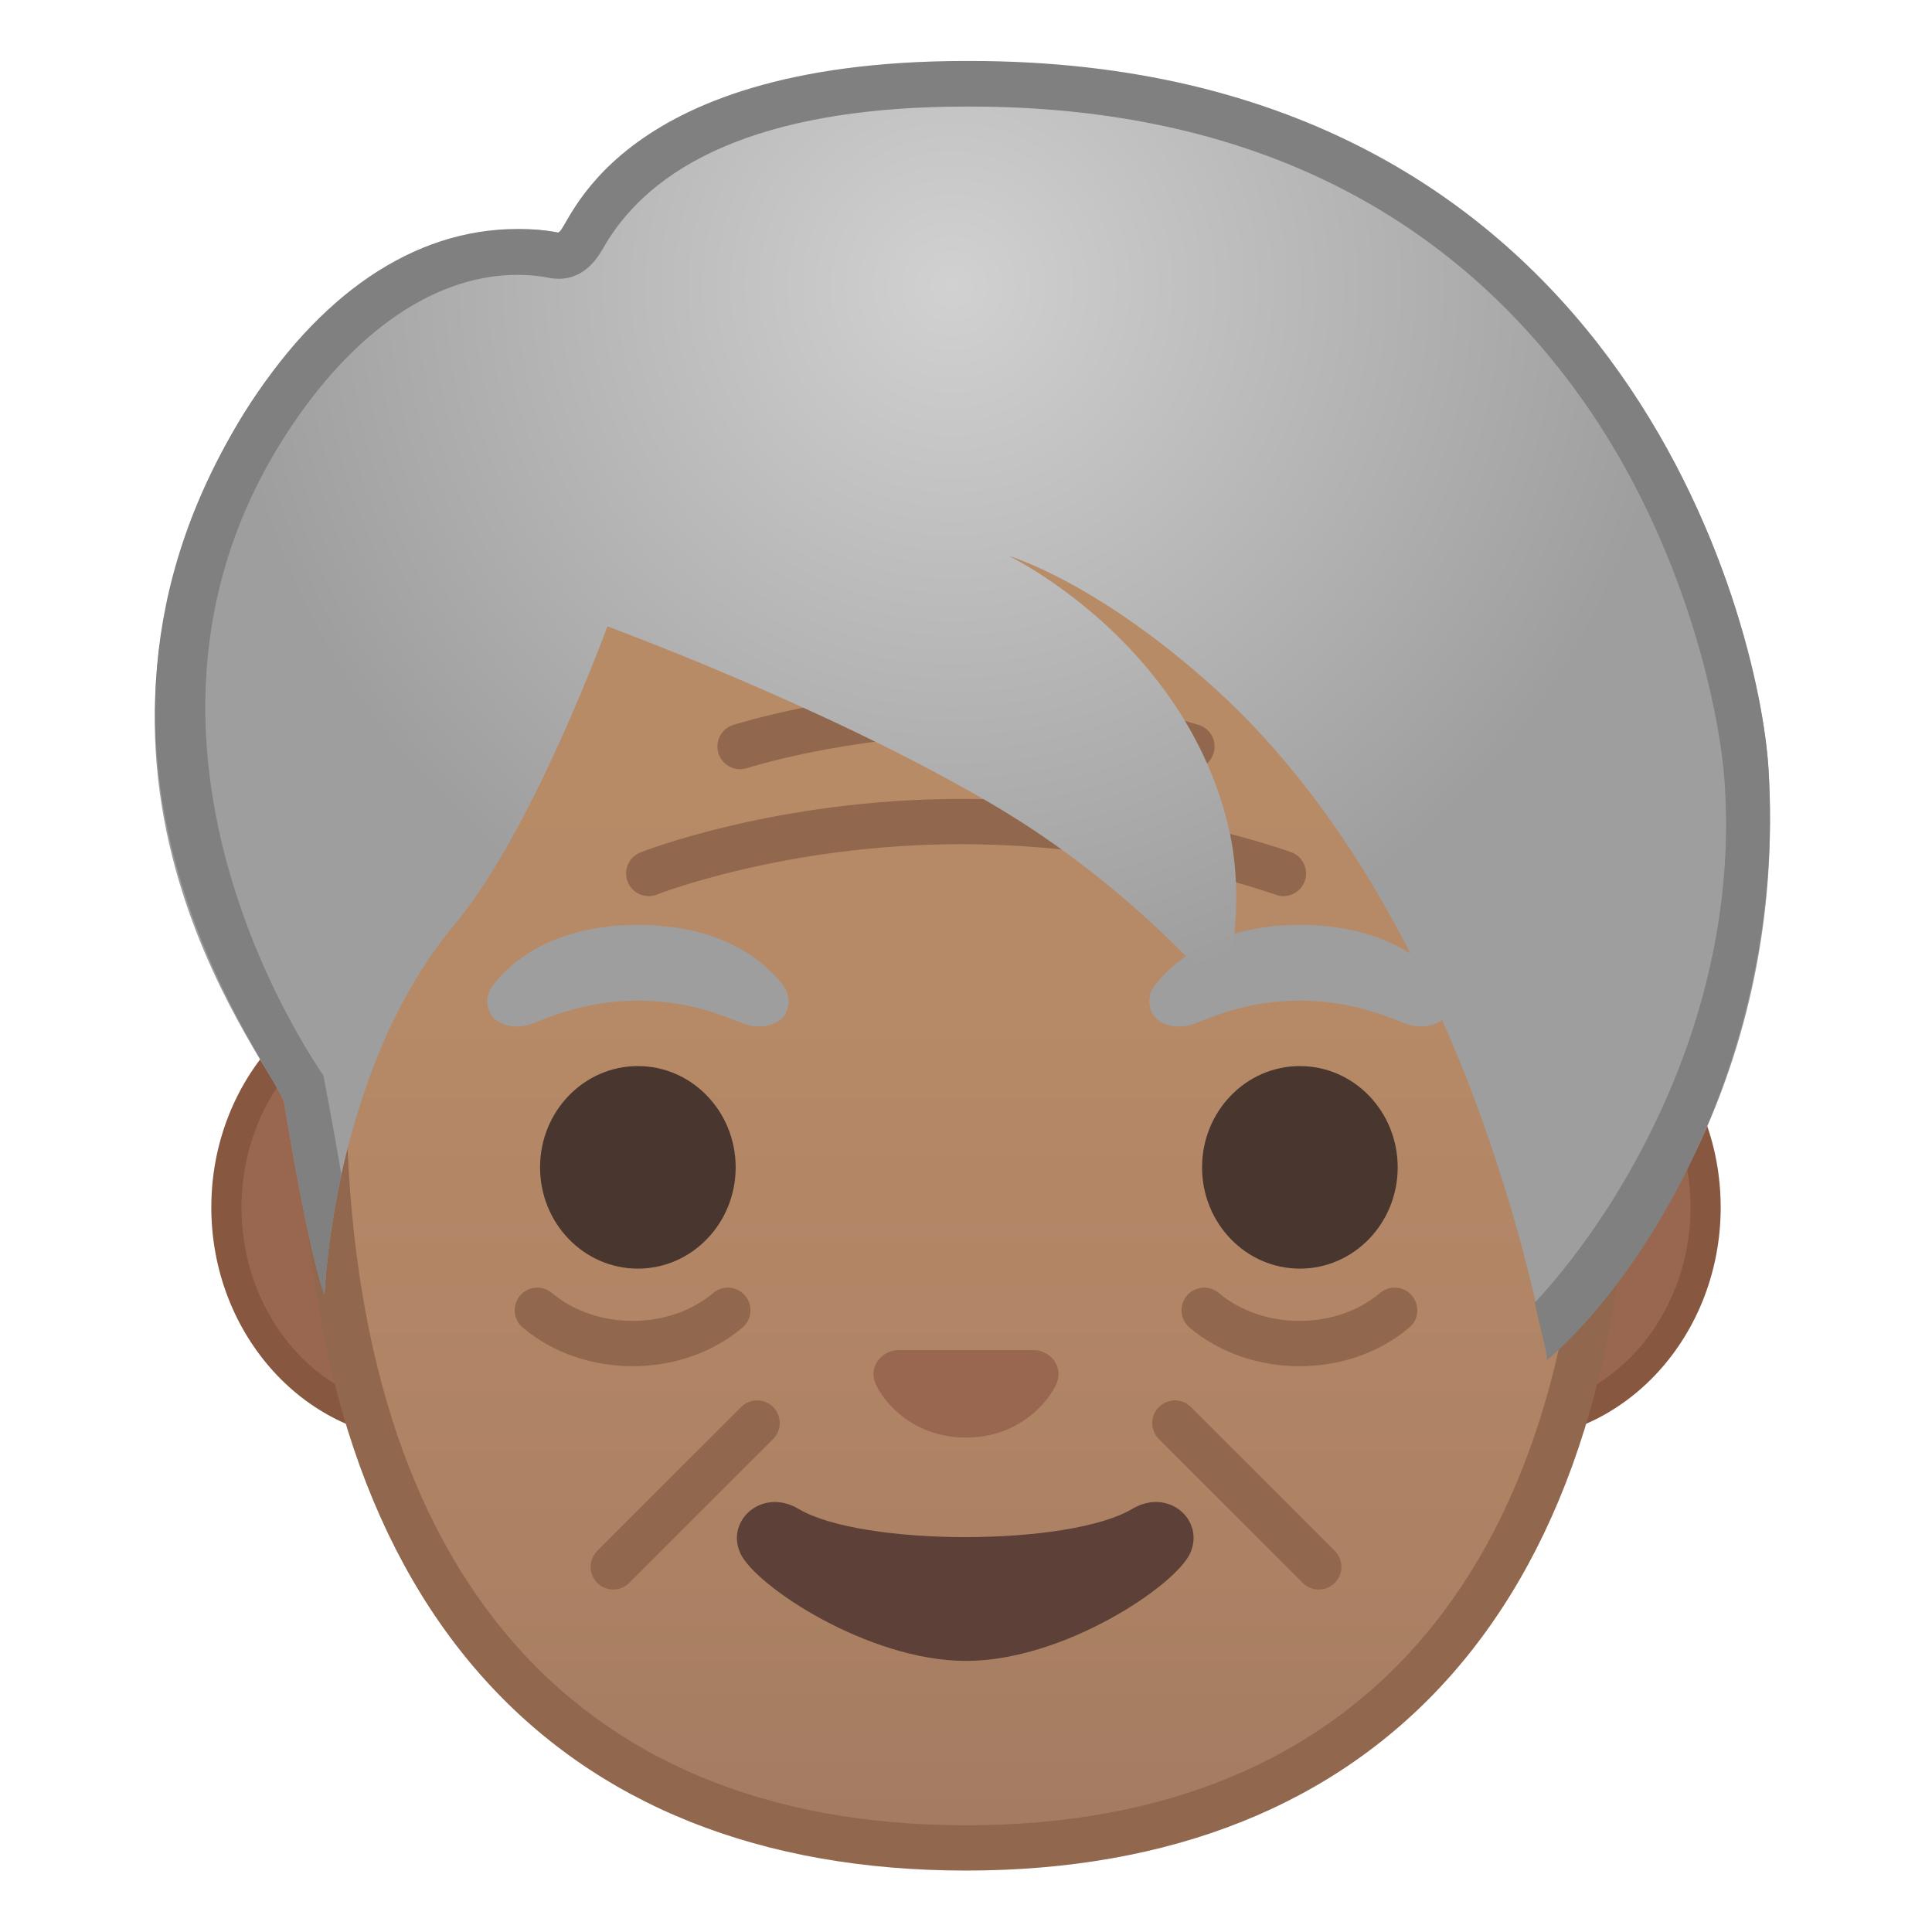 <svg width="128" height="128" xmlns="http://www.w3.org/2000/svg"><path d="M28.08 94.41C20.87 94.41 15 87.95 15 79.99s5.87-14.42 13.08-14.42h71.84c7.21 0 13.08 6.47 13.08 14.42s-5.87 14.42-13.08 14.42H28.08z" fill="#99674f"/><path d="M99.92 66.57c6.66 0 12.08 6.02 12.08 13.42s-5.42 13.42-12.08 13.42H28.08C21.42 93.41 16 87.39 16 79.99s5.42-13.42 12.08-13.42h71.84m0-2H28.08C20.34 64.57 14 71.51 14 79.99s6.34 15.42 14.08 15.42h71.84c7.75 0 14.08-6.94 14.08-15.42s-6.34-15.42-14.08-15.42z" fill="#875740"/><linearGradient id="a" gradientUnits="userSpaceOnUse" x1="64" x2="64" y1="122.573" y2="14.429"><stop offset="0" stop-color="#a47b62"/><stop offset=".191" stop-color="#ad8264"/><stop offset=".551" stop-color="#b78a67"/><stop offset="1" stop-color="#ba8d68"/></linearGradient><path d="M64 122.43c-27.45 0-42.56-17.95-42.56-50.54 0-19 2.88-32.73 8.79-42C37.05 19.23 48.09 14.04 64 14.04s26.95 5.18 33.77 15.85c5.92 9.26 8.79 23 8.79 42 0 32.59-15.11 50.54-42.56 50.54z" fill="url(#a)"/><path d="M64 15.54c28.78 0 41.06 16.85 41.06 56.35 0 31.63-14.58 49.04-41.06 49.04-26.48 0-41.06-17.42-41.06-49.04 0-39.5 12.28-56.35 41.06-56.35m0-3c-34.67 0-44.06 24.33-44.06 59.35 0 34.83 17.06 52.04 44.06 52.04s44.06-17.22 44.06-52.04c0-35.02-9.39-59.35-44.06-59.35z" fill="#91674d"/><g fill="none" stroke="#91674d" stroke-width="3" stroke-linecap="round" stroke-linejoin="round" stroke-miterlimit="10"><path d="M42.98 57.87s8.69-3.44 20.69-3.44 21.36 3.44 21.36 3.44M49.03 49.46S56 47.25 64 47.25s14.97 2.21 14.97 2.21"/></g><g fill="none" stroke="#91674d" stroke-width="3" stroke-linecap="round" stroke-linejoin="round" stroke-miterlimit="10"><path d="M48.22 86.81c-3.48 2.94-9.13 2.94-12.62 0M92.4 86.81c-3.48 2.94-9.13 2.94-12.62 0"/></g><g fill="none" stroke="#91674d" stroke-width="3" stroke-linecap="round" stroke-linejoin="round" stroke-miterlimit="10"><path d="M50.16 94.28l-9.53 9.53M77.84 94.28l9.53 9.53"/></g><path d="M95.75 65.29c-1.23-1.63-4.09-4.01-9.62-4.01s-8.39 2.38-9.62 4.01c-.55.72-.41 1.56-.03 2.06.35.47 1.39.9 2.53.51s3.38-1.54 7.12-1.57c3.74.03 5.98 1.18 7.12 1.57 1.14.39 2.18-.05 2.53-.51.37-.5.51-1.34-.03-2.06zM51.89 65.29c-1.23-1.63-4.09-4.01-9.62-4.01s-8.39 2.38-9.62 4.01c-.55.72-.41 1.56-.03 2.06.35.47 1.39.9 2.53.51s3.38-1.54 7.12-1.57c3.74.03 5.98 1.18 7.12 1.57 1.14.39 2.18-.05 2.53-.51.37-.5.51-1.34-.03-2.06z" fill="#9e9e9e"/><g fill="#49362e"><ellipse cx="42.26" cy="77.34" rx="6.48" ry="6.71"/><ellipse cx="86.12" cy="77.34" rx="6.48" ry="6.71"/></g><path d="M69.07 89.56a1.63 1.63 0 0 0-.42-.11h-9.3c-.14.02-.28.05-.42.11-.84.34-1.31 1.22-.91 2.14.4.93 2.25 3.54 5.98 3.54 3.73 0 5.58-2.61 5.98-3.54.4-.93-.06-1.8-.91-2.14z" fill="#99674f"/><path d="M75.01 99.97c-4.19 2.49-17.91 2.49-22.1 0-2.4-1.43-4.86.76-3.86 2.94.98 2.15 8.47 7.13 14.95 7.13 6.47 0 13.87-4.98 14.85-7.13.99-2.19-1.43-4.37-3.84-2.94z" fill="#5d4037"/><radialGradient id="b" cx="63.063" cy="18.974" gradientUnits="userSpaceOnUse" r="48.147"><stop offset="0" stop-color="#d1d1d1"/><stop offset="1" stop-color="#9e9e9e"/></radialGradient><path d="M64 4.17c-23.88.08-26.36 11.38-27 11.25C30.12 14 20.68 19.31 15.5 28.5c-13.38 23.75 2.99 42.49 3.33 44.58 1.79 10.79 2.67 12.67 2.67 12.67s.53-14.84 8.62-24.5c5.17-6.17 10.12-19.75 10.12-19.75s14.53 5.32 25.58 11.83C75.17 58.83 81 66 81 66s1.75-5.5.38-11.25C78.42 42.4 66.83 36.83 66.83 36.83s5.79 1.66 13.67 8.79c17.38 15.75 22 44.38 22 44.38 5.96-5.54 15.88-19 14.67-39-.61-9.98-9.92-46.98-53.17-46.83z" fill="url(#b)"/><path d="M40.05 16.29c3.53-6.03 11.59-9.23 23.96-9.23h.25c17.4 0 30.85 6.3 39.95 18.55 7.23 9.73 9.68 21.17 10.04 26.07 1.12 15.31-6.75 28.38-12.56 34.62.21 1.19.75 3.02.81 3.81 6.71-5.75 15.79-20.51 14.67-39.15-.6-9.96-9.88-46.92-52.9-46.92H64c-23.74 0-26.33 11.33-26.99 11.33l-.01.04c-.84-.17-1.75-.24-2.72-.24-6.9 0-13.23 4.37-18.12 12.23-14.5 23.33 2.32 43.62 2.67 45.71C20.62 83.92 21.5 85.8 21.5 85.8s.12-3.37 1.12-7.94c-.37-2.25-.72-4.09-1.19-6.59-.27-.48-15.35-21.52-2.93-41.77 4.26-6.95 9.9-11.29 15.78-11.29.77 0 1.48.07 2.11.2.2.04.41.06.62.06 1.81 0 2.65-1.5 3.04-2.18z" fill="gray"/></svg>